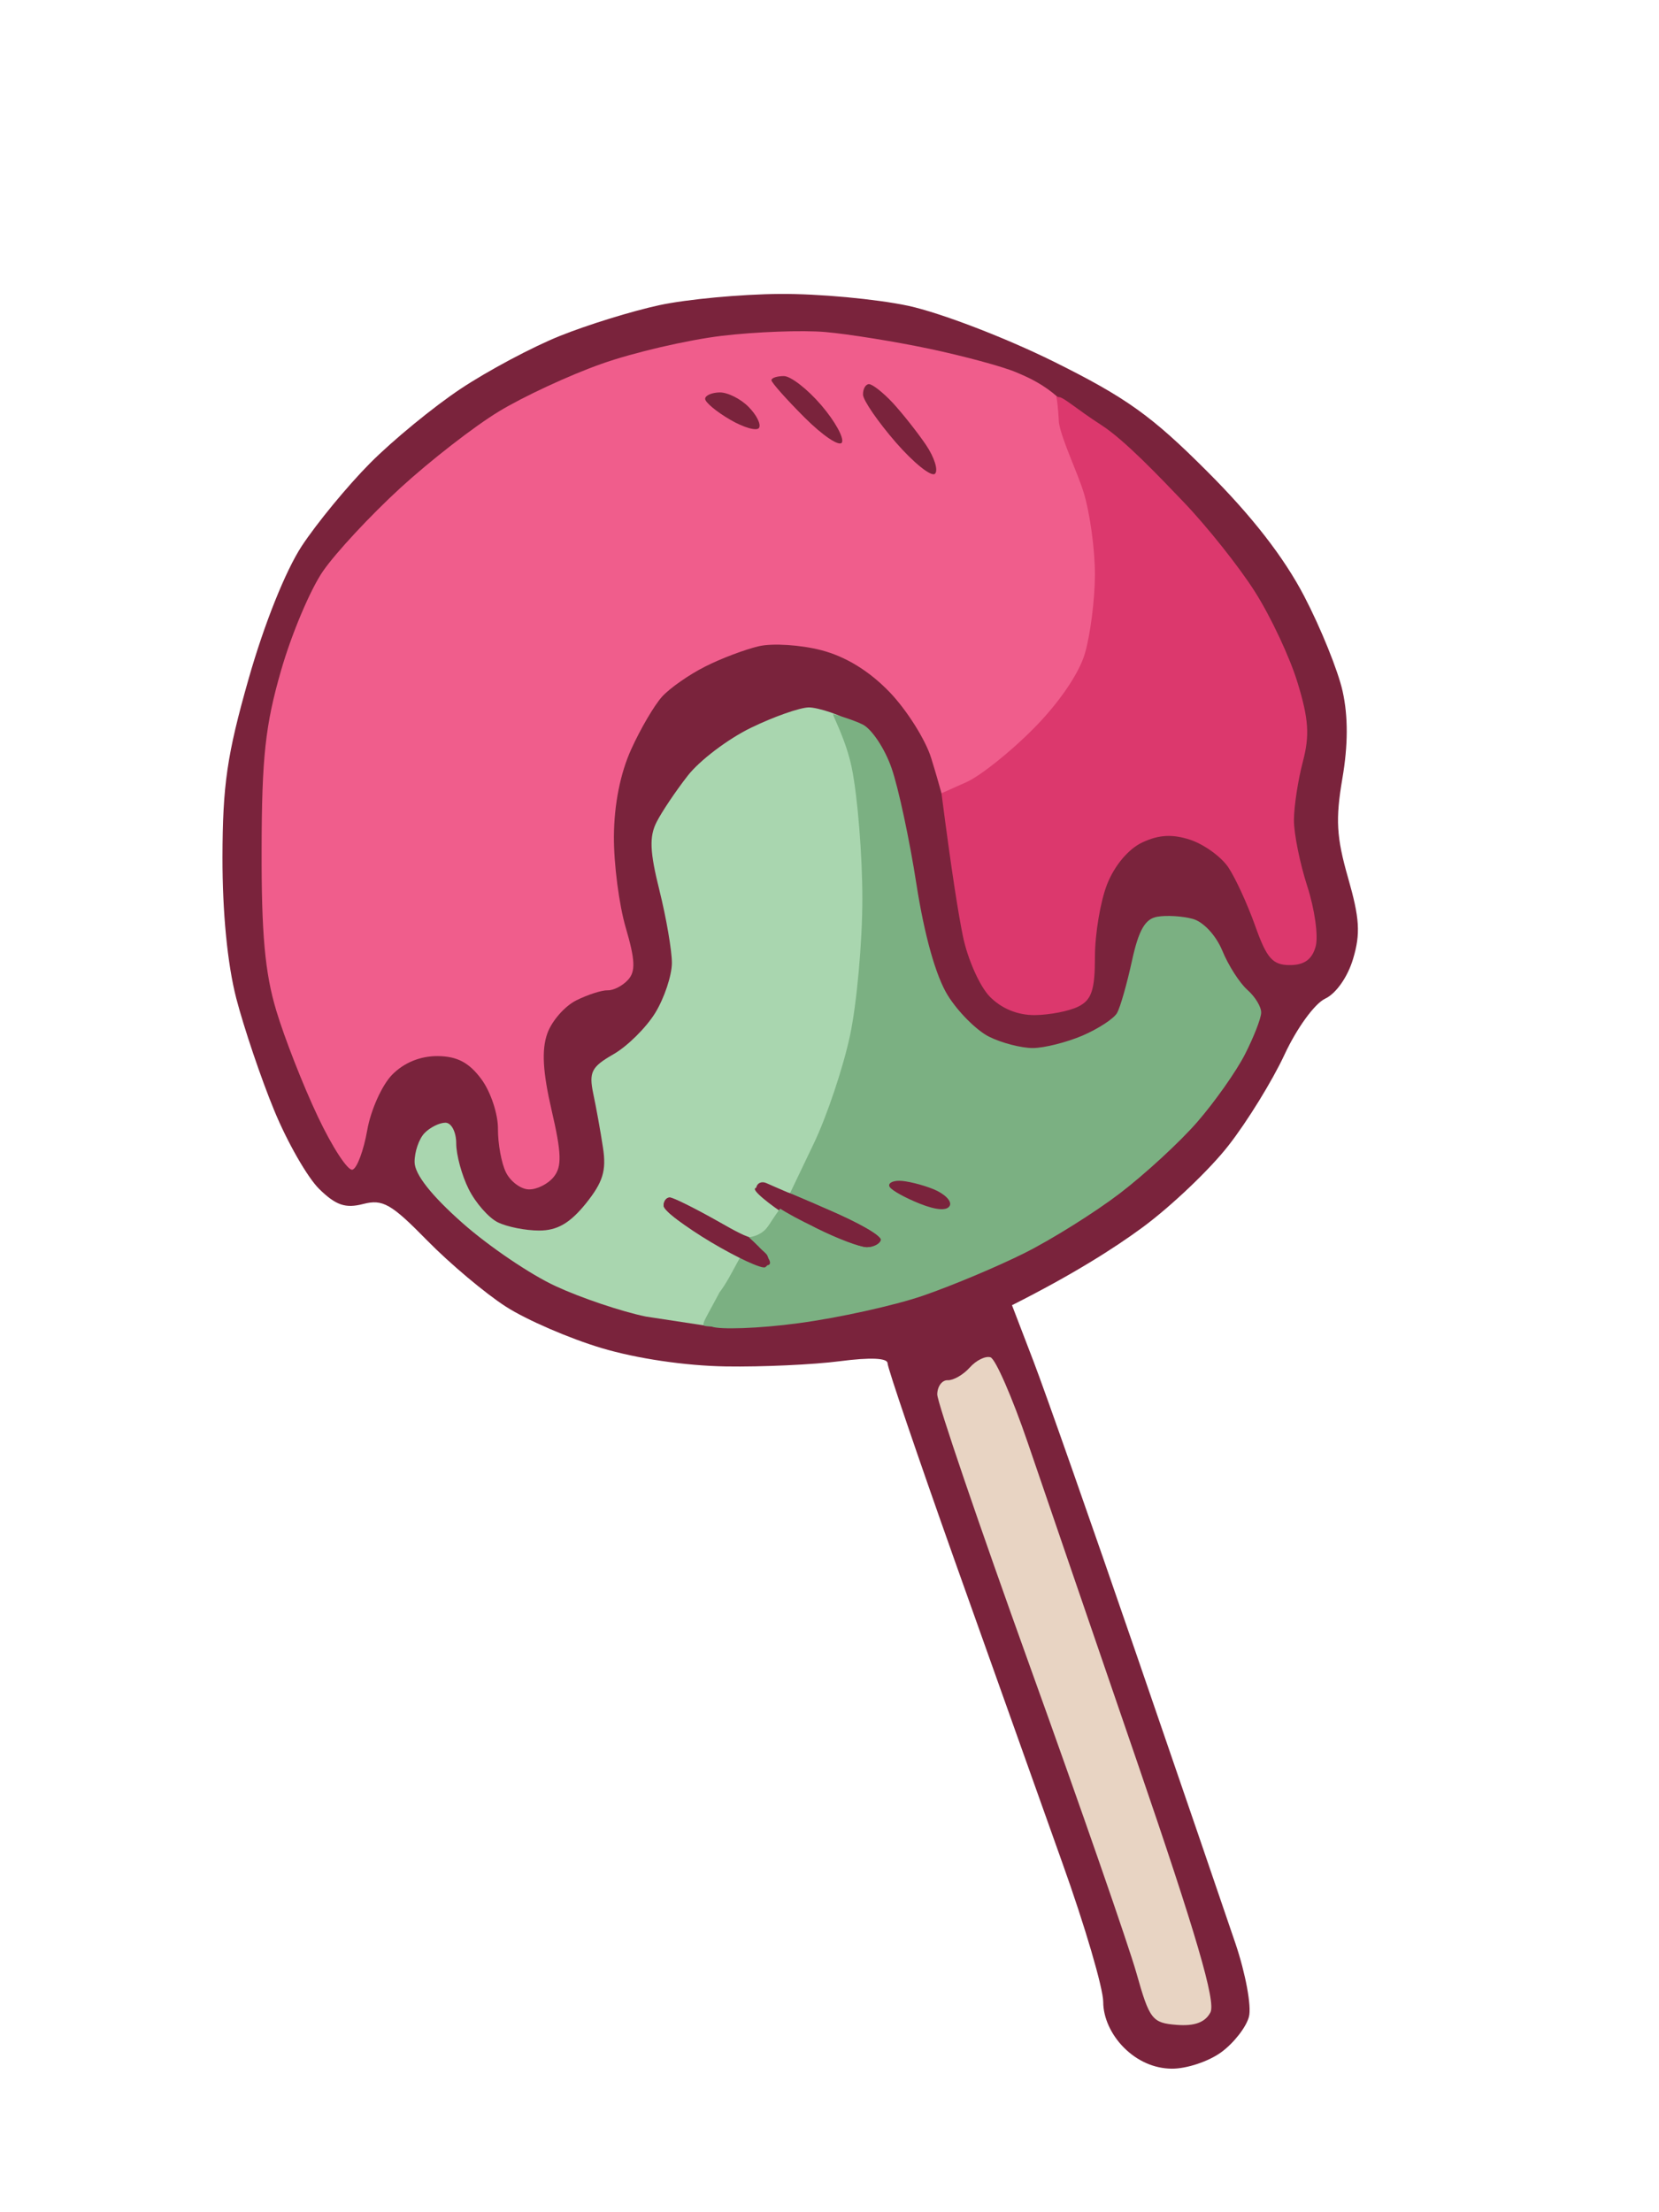 <?xml version="1.0" encoding="UTF-8" standalone="no"?>
<svg
   xmlns:dc="http://purl.org/dc/elements/1.1/"
   xmlns:cc="http://creativecommons.org/ns#"
   xmlns:rdf="http://www.w3.org/1999/02/22-rdf-syntax-ns#"
   xmlns:svg="http://www.w3.org/2000/svg"
   xmlns="http://www.w3.org/2000/svg"
   xmlns:sodipodi="http://sodipodi.sourceforge.net/DTD/sodipodi-0.dtd"
   xmlns:inkscape="http://www.inkscape.org/namespaces/inkscape"
   viewBox="0 0 200 260"
   width="180"
   height="240"
   version="1.1"
   id="svg482"
   sodipodi:docname="lolipop.svg"
   inkscape:version="0.92.5 (2060ec1f9f, 2020-04-08)">
  <defs
     id="defs486" />
  <sodipodi:namedview
     pagecolor="#ffffff"
     bordercolor="#666666"
     borderopacity="1"
     objecttolerance="10"
     gridtolerance="10"
     guidetolerance="10"
     inkscape:pageopacity="0"
     inkscape:pageshadow="2"
     inkscape:window-width="1920"
     inkscape:window-height="1080"
     id="namedview484"
     showgrid="false"
     inkscape:zoom="1.5255998"
     inkscape:cx="282.17396"
     inkscape:cy="103.63286"
     inkscape:window-x="0"
     inkscape:window-y="0"
     inkscape:window-maximized="1"
     inkscape:current-layer="svg482" />
  <style
     id="style468">
		tspan { white-space:pre }
		.shp0 { fill: #ffffff } 
		.shp1 { fill: #7a233c } 
		.shp2 { fill: #f05d8c } 
		.shp3 { fill: #dc386d } 
		.shp4 { fill: #a9d6af } 
		.shp5 { fill: #7bb082 } 
		.shp6 { fill: #e8d4c3 } 
	</style>
  <g
     id="Background">
    <path
       id="Path 1"
       class="shp1"
       d="M79.5 33.45C76.2 34.16 70.8 35.83 67.5 37.16C64.2 38.48 58.82 41.35 55.54 43.53C52.26 45.71 47.34 49.75 44.61 52.5C41.88 55.25 38.18 59.75 36.37 62.5C34.41 65.5 31.85 71.89 29.97 78.5C27.37 87.63 26.84 91.29 26.82 100C26.81 106.66 27.42 112.88 28.48 117C29.41 120.57 31.46 126.65 33.05 130.5C34.63 134.35 37.08 138.62 38.49 140C40.5 141.96 41.64 142.35 43.78 141.8C46.14 141.19 47.16 141.77 51.5 146.2C54.25 149 58.52 152.59 61 154.18C63.47 155.77 68.65 158.01 72.5 159.16C76.78 160.44 82.61 161.3 87.5 161.38C91.9 161.45 98.09 161.16 101.25 160.75C104.92 160.27 107 160.36 107 161C107 161.55 110.64 172.24 115.08 184.75C119.53 197.26 125.38 213.69 128.08 221.25C130.79 228.81 133 236.35 133 238C133 239.87 133.94 241.94 135.5 243.5C137.12 245.12 139.15 246.01 141.25 246.03C143.04 246.05 145.74 245.15 147.25 244.03C148.76 242.92 150.26 240.99 150.57 239.75C150.89 238.51 150.16 234.57 148.96 231C147.75 227.42 142.36 211.67 136.97 196C131.58 180.32 126.01 164.46 124.59 160.75L122 154C129.36 150.29 134.31 147.14 137.75 144.61C141.19 142.07 145.85 137.64 148.1 134.75C150.36 131.86 153.39 126.94 154.85 123.8C156.33 120.61 158.49 117.64 159.75 117.05C161.06 116.44 162.47 114.44 163.12 112.25C164.03 109.22 163.91 107.35 162.52 102.5C161.11 97.58 160.99 95.42 161.83 90.5C162.52 86.48 162.53 83.02 161.86 80C161.31 77.52 159.22 72.35 157.21 68.5C154.76 63.81 150.9 58.85 145.52 53.48C138.83 46.78 135.76 44.59 127 40.24C121.18 37.36 113.38 34.37 109.5 33.53C105.65 32.71 98.67 32.06 94 32.1C89.32 32.13 82.8 32.74 79.5 33.45Z" />
    <path
       id="Path 2"
       class="shp2"
       d="m 87,37.15 c -4.13,0.5 -10.65,2.01 -14.5,3.38 -3.85,1.36 -9.41,3.94 -12.35,5.73 -2.95,1.78 -8.3,5.94 -11.9,9.24 -3.6,3.3 -7.78,7.8 -9.3,10 -1.53,2.2 -3.81,7.6 -5.07,12 -1.89,6.54 -2.32,10.46 -2.34,21.5 -0.03,10.23 0.4,14.96 1.77,19.5 0.99,3.3 3.24,9.04 5,12.75 1.75,3.71 3.64,6.6 4.19,6.41 0.55,-0.18 1.34,-2.32 1.77,-4.75 0.42,-2.42 1.77,-5.43 3,-6.69 1.43,-1.46 3.4,-2.26 5.48,-2.25 2.37,0.02 3.8,0.78 5.28,2.78 1.12,1.51 2.02,4.21 2,6 -0.01,1.79 0.42,4.15 0.97,5.25 0.55,1.1 1.79,2.02 2.75,2.04 0.96,0.03 2.31,-0.65 3,-1.5 1,-1.24 0.96,-2.82 -0.25,-8.04 -1.07,-4.62 -1.22,-7.29 -0.52,-9.25 0.53,-1.51 2.11,-3.31 3.5,-4 1.38,-0.69 3.08,-1.23 3.77,-1.21 0.69,0.03 1.79,-0.53 2.45,-1.25 0.94,-1.01 0.88,-2.39 -0.26,-6.29 -0.81,-2.75 -1.45,-7.7 -1.43,-11 0.02,-3.84 0.77,-7.62 2.08,-10.5 1.12,-2.48 2.8,-5.34 3.73,-6.36 0.92,-1.02 3.25,-2.65 5.18,-3.62 1.92,-0.98 4.85,-2.08 6.5,-2.46 1.65,-0.38 5.02,-0.16 7.5,0.48 2.96,0.77 5.78,2.5 8.25,5.06 2.06,2.15 4.31,5.71 5,7.92 0.69,2.22 1.065,3.624 1.25,4.27 0.077,0.526 3.574,0.151 5.914,-1.409 2.34,-1.57 7.421,-6.321 9.191,-8.471 1.77,-2.15 2.931,-6.104 3.591,-8.574 0.67,-2.54 0.95,-8.477 0.65,-12.147 -0.31,-3.84 0.011,-7.917 -1.679,-11.957 C 128.906,44.362 124.85,42.52 122.5,41.54 120.85,40.84 116.12,39.57 112,38.7 107.87,37.83 102.25,36.93 99.5,36.69 96.75,36.45 91.12,36.66 87,37.15 Z"
       inkscape:connector-curvature="0"
       style="fill:#f05d8c"
       sodipodi:nodetypes="cccscccccccccccsccccccccccccscccccscccccsc" />
    <path
       id="Path 3"
       class="shp1"
       d="M93 42.5C93 42.77 94.8 44.8 97 47C99.2 49.2 101.22 50.55 101.5 50C101.77 49.45 100.65 47.42 99 45.5C97.35 43.57 95.32 42 94.5 42C93.67 42 93 42.22 93 42.5ZM104.04 44.25C104.07 44.94 105.85 47.52 108 50C110.15 52.47 112.27 54.17 112.71 53.78C113.14 53.38 112.65 51.8 111.62 50.28C110.58 48.75 108.78 46.48 107.62 45.22C106.45 43.97 105.16 42.96 104.75 42.97C104.34 42.99 104.02 43.56 104.04 44.25ZM85.01 44.75C85.01 45.16 86.36 46.29 88.01 47.25C89.65 48.21 91.23 48.66 91.5 48.25C91.78 47.84 91.22 46.7 90.25 45.72C89.29 44.74 87.71 43.95 86.75 43.97C85.79 43.99 85 44.34 85.01 44.75Z" />
    <path
       id="Path 4"
       class="shp3"
       d="M 127.661,47.648 C 128.019,49.749 129.86,53.52 130.63,56 c 0.77,2.47 1.38,6.97 1.37,10 -0.02,3.02 -0.57,7.3 -1.23,9.5 -0.73,2.43 -3.17,5.98 -6.24,9.06 -2.76,2.78 -6.38,5.66 -8.03,6.39 l -3,1.34 c 1.22,9.46 2.02,14.46 2.58,17.21 0.56,2.75 2.01,6.02 3.22,7.28 1.42,1.46 3.36,2.26 5.45,2.25 1.79,-0.02 4.15,-0.48 5.25,-1.03 1.6,-0.8 2,-2 2,-6 0,-2.75 0.66,-6.69 1.47,-8.75 0.9,-2.27 2.58,-4.26 4.25,-5.04 2,-0.93 3.62,-1.02 5.78,-0.31 1.65,0.55 3.7,2.03 4.56,3.29 0.86,1.27 2.32,4.45 3.25,7.06 1.4,3.95 2.11,4.75 4.19,4.75 1.74,0 2.68,-0.68 3.11,-2.25 0.34,-1.24 -0.12,-4.5 -1.01,-7.25 -0.89,-2.75 -1.62,-6.35 -1.61,-8 0.01,-1.65 0.49,-4.8 1.07,-7 0.84,-3.17 0.71,-5.14 -0.62,-9.5 -0.91,-3.03 -3.23,-7.98 -5.15,-11 -1.92,-3.03 -5.81,-7.91 -8.64,-10.86 -2.83,-2.95 -7.06,-7.426 -9.9,-9.25 -2.917,-1.874 -4.534,-3.357 -5.094,-3.357 -0.58,0 -0.197,-0.919 0.005,3.115 z"
       inkscape:connector-curvature="0"
       style="fill:#dc386d"
       sodipodi:nodetypes="cccccccsccsscccccscsscccsssc" />
    <path
       id="Path 6"
       class="shp4"
       d="m 90.5,84.41 c -2.75,1.34 -6.17,3.93 -7.59,5.76 -1.43,1.83 -3.12,4.34 -3.75,5.58 -0.9,1.75 -0.83,3.58 0.34,8.25 0.82,3.3 1.5,7.24 1.5,8.75 -0.01,1.51 -0.91,4.21 -2,6 -1.1,1.79 -3.37,4.04 -5.05,5 -2.65,1.52 -2.97,2.15 -2.43,4.75 0.35,1.65 0.88,4.57 1.17,6.5 0.43,2.78 0,4.17 -2.07,6.75 -1.91,2.36 -3.44,3.25 -5.62,3.25 -1.65,0 -3.9,-0.45 -5,-1 -1.1,-0.55 -2.68,-2.35 -3.5,-4 -0.83,-1.65 -1.5,-4.13 -1.5,-5.5 0,-1.38 -0.58,-2.5 -1.3,-2.5 -0.72,0 -1.85,0.56 -2.52,1.25 -0.67,0.69 -1.21,2.26 -1.2,3.5 0.01,1.47 2.01,4.01 5.77,7.34 3.16,2.8 8.22,6.23 11.25,7.62 3.02,1.4 7.91,3.05 10.87,3.66 l 7.504,1.144 c 4.49,-5.43 4.472,-7.977 4.462,-8.387 C 89.836,147.717 86.97,146.87 84.5,145.5 82.02,144.12 80,142.55 80,142 c 0,-0.55 0.34,-0.99 0.75,-0.97 0.41,0.02 2.93,1.26 5.6,2.75 4.81,2.69 4.87,2.7 6.27,0.72 1.22,-1.73 3.658,-0.625 2.348,-1.275 C 94.138,142.815 91,140.55 91,140 c 0,-0.55 3,0.18 4.24,0.5 1.96,0.5 1.431,-0.994 3.791,-6.054 1.5,-3.21 3.41,-9.096 4.24,-12.946 0.83,-3.85 1.752,-10.934 1.762,-15.884 0.01,-4.95 -0.47,-11.7 -1.08,-15 -0.6,-3.3 -0.86,-6.204 -1.49,-6.914 C 101.823,82.982 98.6,81.93 97.5,81.94 c -1.1,0.02 -4.25,1.13 -7,2.47 z"
       inkscape:connector-curvature="0"
       style="fill:#a9d6af"
       sodipodi:nodetypes="scccccccccsscssscccccccsscccsccsscccs" />
    <path
       id="Path 7"
       class="shp5"
       d="m 102.69,89.25 c 0.7,3.44 1.27,10.52 1.27,15.75 0,5.22 -0.67,12.65 -1.49,16.5 -0.82,3.85 -2.78,9.7 -4.36,13 l -2.87,6 c 8.34,3.49 10.76,4.95 10.76,5.5 0,0.55 -0.68,1 -1.5,1 -0.83,0 -3.52,-1.01 -5.99,-2.25 -4.47,-2.24 -2.733,-5.151 -5.92,-0.25 -0.87,1.22 -2.32,1.308 -2.32,1.308 0,0 4.039,3.514 1.97,3.392 -1.887,-0.091 -1.632,-1.529 -2.182,-1.809 -0.55,-0.28 -1.798,3.089 -3.308,5.049 -2.379,4.499 -2.435,3.978 -0.942,4.143 0.96,0.37 5.632,0.237 10.442,-0.413 4.81,-0.64 11.56,-2.13 15,-3.31 3.44,-1.18 8.95,-3.49 12.25,-5.14 3.3,-1.65 8.47,-4.89 11.5,-7.2 3.02,-2.31 7.23,-6.18 9.34,-8.61 2.11,-2.43 4.7,-6.1 5.75,-8.16 1.05,-2.06 1.93,-4.31 1.95,-5 0.03,-0.69 -0.72,-1.93 -1.65,-2.75 -0.94,-0.83 -2.31,-2.96 -3.04,-4.75 -0.78,-1.87 -2.31,-3.5 -3.6,-3.83 -1.24,-0.33 -3.14,-0.44 -4.22,-0.25 -1.48,0.24 -2.26,1.61 -3.07,5.33 -0.6,2.75 -1.4,5.56 -1.78,6.25 -0.37,0.69 -2.26,1.92 -4.18,2.75 -1.93,0.82 -4.63,1.5 -6,1.5 -1.38,0 -3.74,-0.61 -5.25,-1.36 -1.51,-0.75 -3.76,-3 -5,-5 -1.43,-2.32 -2.8,-7.18 -3.77,-13.39 -0.83,-5.36 -2.18,-11.66 -3,-14 -0.81,-2.34 -2.38,-4.7 -3.48,-5.25 -1.1,-0.55 -3.4,-1.246 -3.56,-1.246 -0.16,0 1.55,3.056 2.25,6.496 z"
       inkscape:connector-curvature="0"
       style="fill:#7bb082"
       sodipodi:nodetypes="sssccssccccscccsscssccccccccsscccsss" />
    <path
       id="Path 8"
       class="shp1"
       d="m 91.16,139.89 c -0.09,0.61 2.54,2.46 5.84,4.11 3.3,1.65 6.67,3 7.5,3 0.82,0 1.58,-0.39 1.69,-0.87 0.1,-0.48 -2.71,-2.1 -6.25,-3.6 -3.54,-1.51 -6.93,-2.96 -7.53,-3.24 -0.6,-0.28 -1.17,-0.01 -1.25,0.6 z m 16.1,-0.14 c 0.25,0.41 1.87,1.31 3.6,2 2.02,0.81 3.32,0.89 3.64,0.25 0.27,-0.55 -0.63,-1.45 -2,-2 -1.38,-0.55 -3.22,-1 -4.1,-1 -0.88,0 -1.4,0.34 -1.14,0.75 z M 80,142 c 0,0.55 2.59,2.54 5.75,4.42 3.16,1.88 6.09,3.23 6.5,3 0.41,-0.23 0.52,-0.87 0.25,-1.42 -0.28,-0.55 -2.86,-2.35 -5.75,-3.99 -2.89,-1.65 -5.59,-3 -6,-3 C 80.34,141 80,141.45 80,142 Z"
       inkscape:connector-curvature="0"
       style="fill:#7a233c"
       sodipodi:nodetypes="cssccscccccscssscccs" />
    <path
       id="Path 10"
       class="shp6"
       d="M116.91 161.51C116.13 162.38 114.94 163.07 114.25 163.04C113.56 163.02 113 163.79 112.99 164.75C112.99 165.71 118.01 180.45 124.15 197.5C130.29 214.55 136.07 231.2 137 234.5C138.58 240.1 138.9 240.52 141.85 240.75C144.01 240.92 145.29 240.45 145.92 239.25C146.6 237.97 144.23 229.87 137.07 209C131.69 193.32 125.76 176.03 123.9 170.57C122.03 165.1 120.01 160.48 119.41 160.28C118.81 160.09 117.68 160.64 116.91 161.51Z" />
  </g>
</svg>
